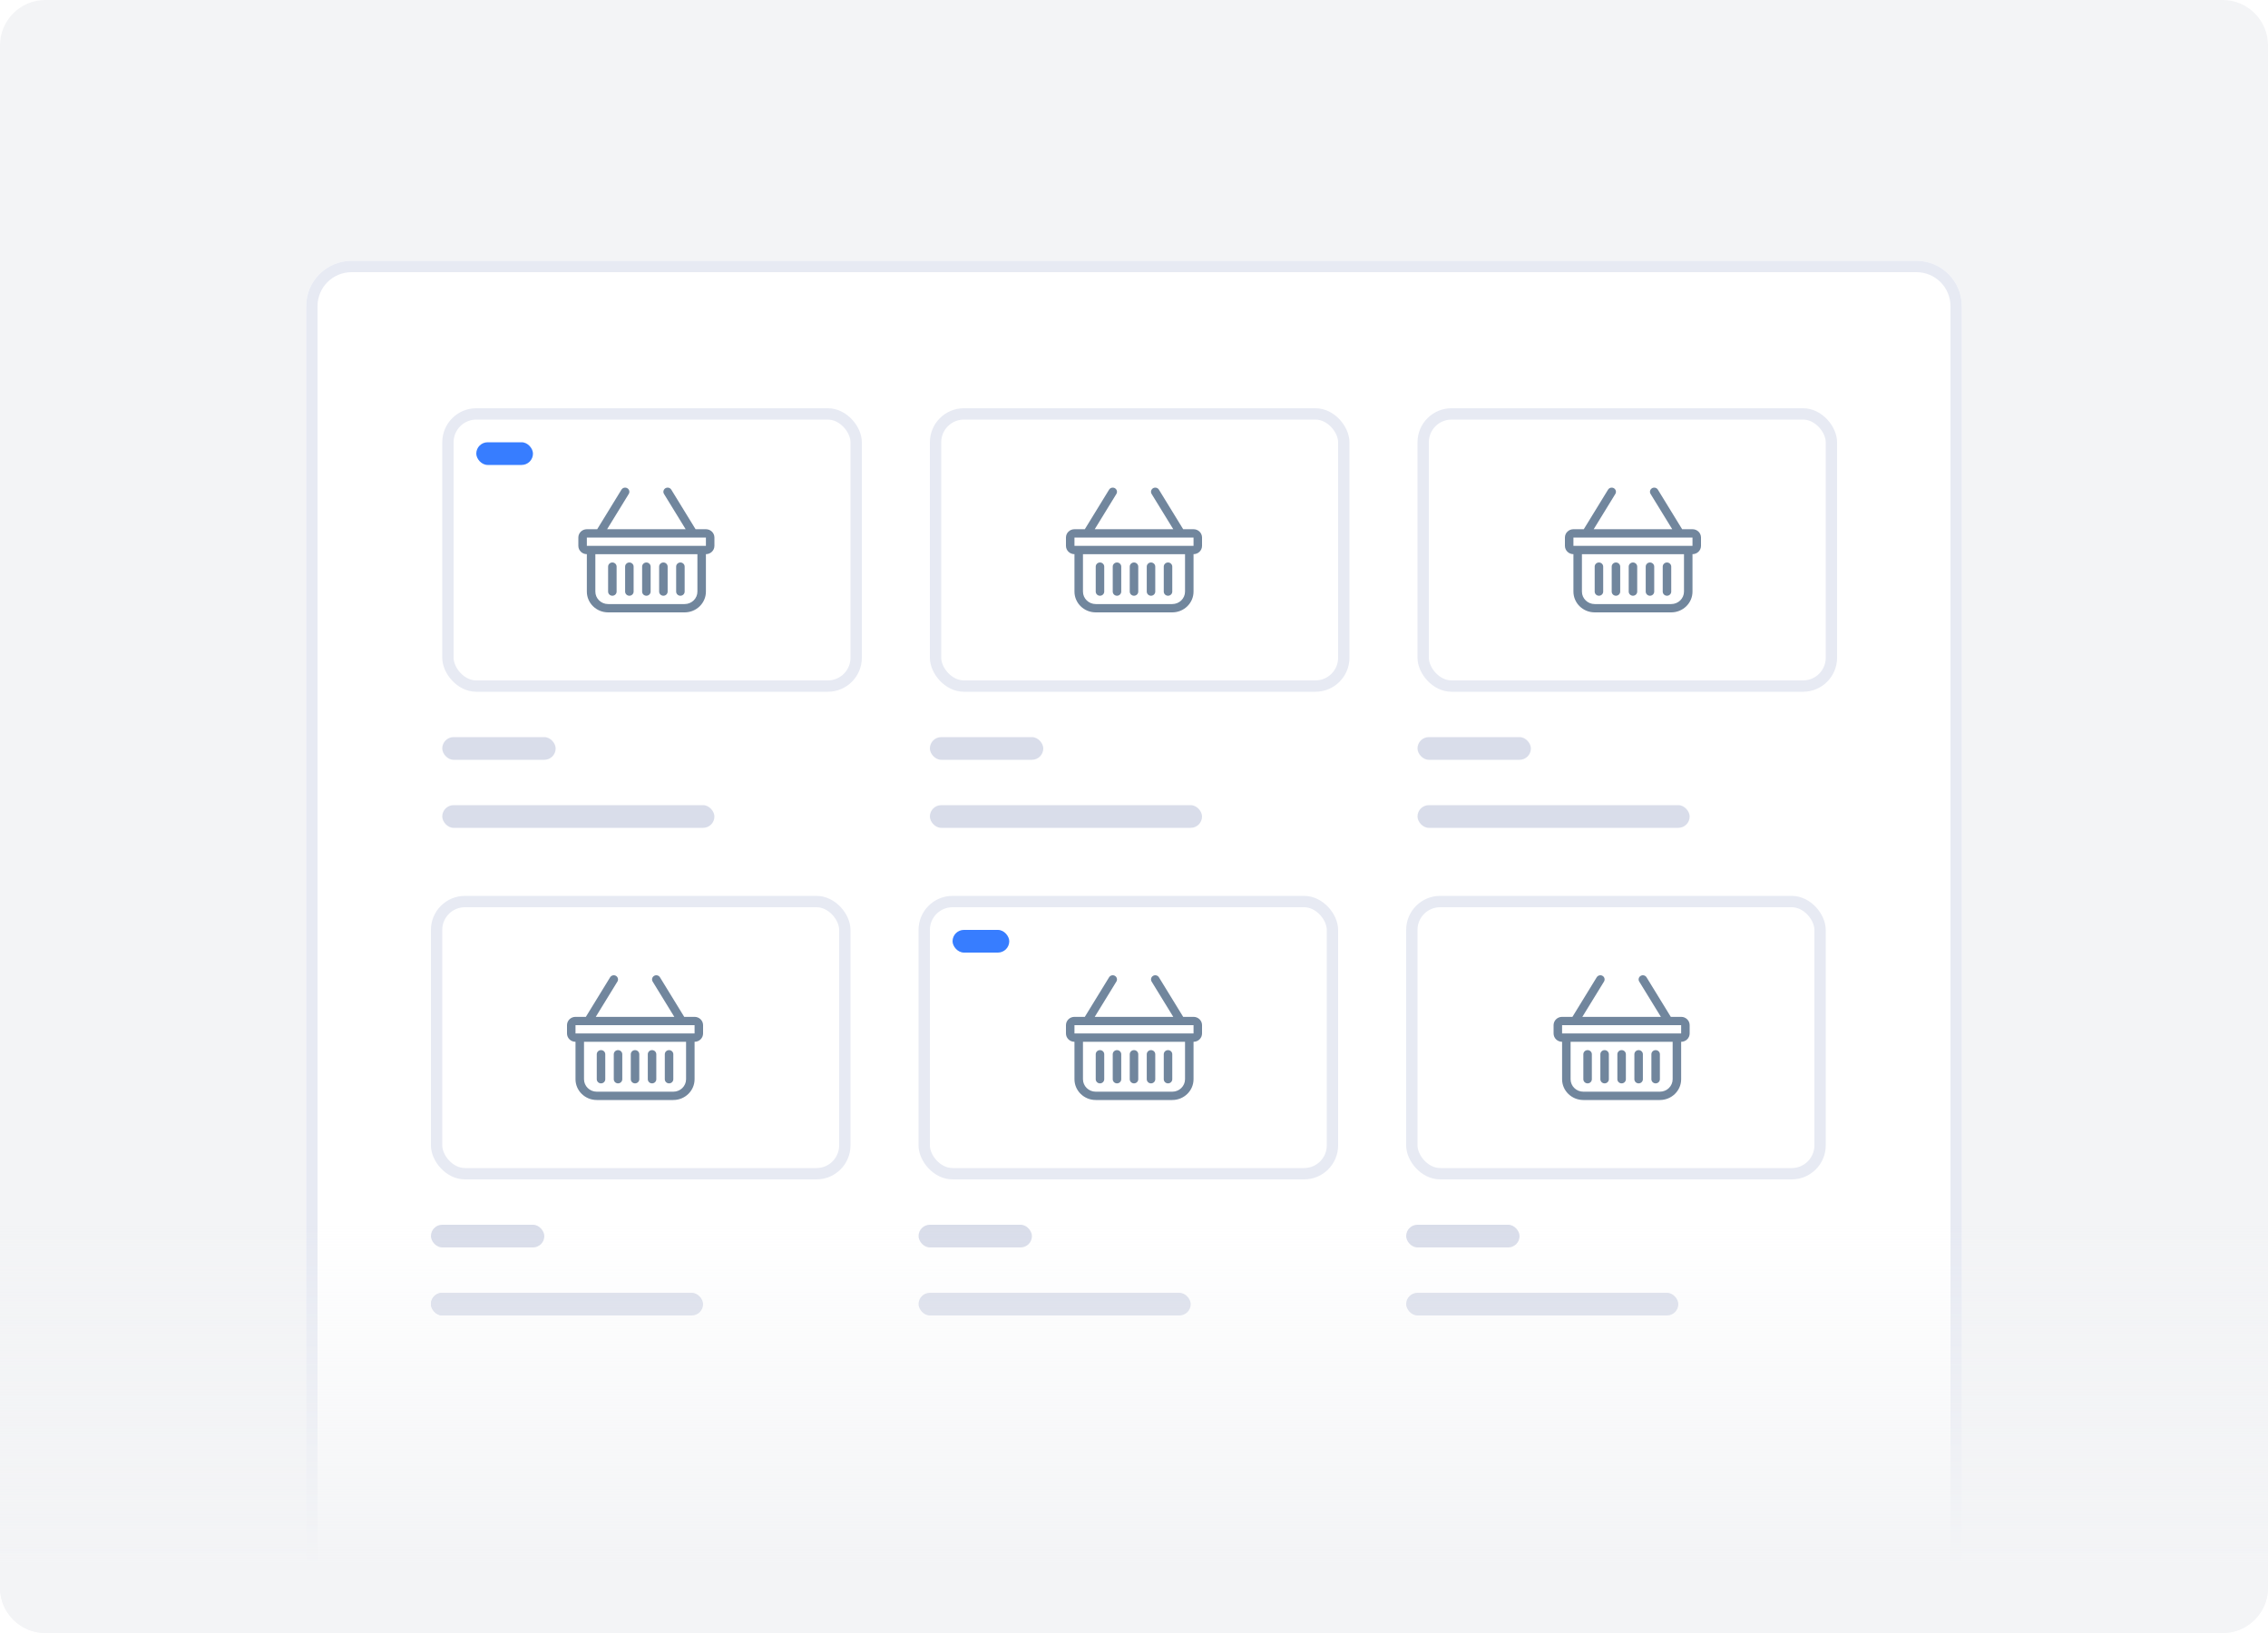 <svg width="200" height="144" viewBox="0 0 200 144" fill="none" xmlns="http://www.w3.org/2000/svg">
<g clip-path="url(#clip0)">
<path d="M196 0H4C1.791 0 0 1.791 0 4V140C0 142.209 1.791 144 4 144H196C198.209 144 200 142.209 200 140V4C200 1.791 198.209 0 196 0Z" fill="#F3F4F6"/>
<g filter="url(#filter0_d)">
<path d="M27 24C27 21.791 28.791 20 31 20H169C171.209 20 173 21.791 173 24V144H27V24Z" fill="white"/>
<path d="M31 20.5H169C170.933 20.5 172.5 22.067 172.5 24V143.5H27.5V24C27.5 22.067 29.067 20.5 31 20.5Z" stroke="#E7EAF3"/>
</g>
<rect x="39.5" y="36.5" width="36" height="24" rx="2.5" fill="white" stroke="#E7EAF3"/>
<path d="M55.318 43.052C55.495 43.157 55.553 43.382 55.447 43.555L53.537 46.667H60.463L58.553 43.555C58.447 43.382 58.505 43.157 58.682 43.052C58.86 42.948 59.09 43.004 59.197 43.178L61.337 46.667H62.25C62.664 46.667 63 46.995 63 47.4V48.133C63 48.538 62.664 48.867 62.25 48.867V52.167C62.25 53.179 61.41 54 60.375 54H53.625C52.59 54 51.75 53.179 51.75 52.167V48.867C51.336 48.867 51 48.538 51 48.133V47.4C51 46.995 51.336 46.667 51.75 46.667H52.663L54.803 43.178C54.91 43.004 55.14 42.948 55.318 43.052ZM52.5 48.867V52.167C52.5 52.774 53.004 53.267 53.625 53.267H60.375C60.996 53.267 61.5 52.774 61.5 52.167V48.867H52.5ZM51.75 47.4V48.133H62.25V47.4H51.75ZM54 49.6C54.207 49.6 54.375 49.764 54.375 49.967V52.167C54.375 52.369 54.207 52.533 54 52.533C53.793 52.533 53.625 52.369 53.625 52.167V49.967C53.625 49.764 53.793 49.6 54 49.6ZM55.5 49.6C55.707 49.6 55.875 49.764 55.875 49.967V52.167C55.875 52.369 55.707 52.533 55.5 52.533C55.293 52.533 55.125 52.369 55.125 52.167V49.967C55.125 49.764 55.293 49.6 55.5 49.6ZM57 49.6C57.207 49.6 57.375 49.764 57.375 49.967V52.167C57.375 52.369 57.207 52.533 57 52.533C56.793 52.533 56.625 52.369 56.625 52.167V49.967C56.625 49.764 56.793 49.6 57 49.6ZM58.5 49.6C58.707 49.6 58.875 49.764 58.875 49.967V52.167C58.875 52.369 58.707 52.533 58.5 52.533C58.293 52.533 58.125 52.369 58.125 52.167V49.967C58.125 49.764 58.293 49.6 58.5 49.6ZM60 49.6C60.207 49.6 60.375 49.764 60.375 49.967V52.167C60.375 52.369 60.207 52.533 60 52.533C59.793 52.533 59.625 52.369 59.625 52.167V49.967C59.625 49.764 59.793 49.6 60 49.6Z" fill="#71869D"/>
<rect x="39" y="71" width="24" height="2" rx="1" fill="#D9DDEA"/>
<rect x="39" y="65" width="10" height="2" rx="1" fill="#D9DDEA"/>
<rect x="42" y="39" width="5" height="2" rx="1" fill="#377DFF"/>
<rect x="82.5" y="36.5" width="36" height="24" rx="2.5" fill="white" stroke="#E7EAF3"/>
<path d="M98.318 43.052C98.496 43.157 98.553 43.382 98.447 43.555L96.537 46.667H103.463L101.553 43.555C101.447 43.382 101.504 43.157 101.682 43.052C101.86 42.948 102.09 43.004 102.197 43.178L104.337 46.667H105.25C105.664 46.667 106 46.995 106 47.4V48.133C106 48.538 105.664 48.867 105.25 48.867V52.167C105.25 53.179 104.41 54 103.375 54H96.625C95.59 54 94.75 53.179 94.75 52.167V48.867C94.336 48.867 94 48.538 94 48.133V47.4C94 46.995 94.336 46.667 94.75 46.667H95.663L97.803 43.178C97.91 43.004 98.14 42.948 98.318 43.052ZM95.5 48.867V52.167C95.5 52.774 96.004 53.267 96.625 53.267H103.375C103.996 53.267 104.5 52.774 104.5 52.167V48.867H95.5ZM94.75 47.4V48.133H105.25V47.4H94.75ZM97 49.6C97.207 49.6 97.375 49.764 97.375 49.967V52.167C97.375 52.369 97.207 52.533 97 52.533C96.793 52.533 96.625 52.369 96.625 52.167V49.967C96.625 49.764 96.793 49.6 97 49.6ZM98.5 49.6C98.707 49.6 98.875 49.764 98.875 49.967V52.167C98.875 52.369 98.707 52.533 98.5 52.533C98.293 52.533 98.125 52.369 98.125 52.167V49.967C98.125 49.764 98.293 49.6 98.5 49.6ZM100 49.6C100.207 49.6 100.375 49.764 100.375 49.967V52.167C100.375 52.369 100.207 52.533 100 52.533C99.793 52.533 99.625 52.369 99.625 52.167V49.967C99.625 49.764 99.793 49.6 100 49.6ZM101.5 49.6C101.707 49.6 101.875 49.764 101.875 49.967V52.167C101.875 52.369 101.707 52.533 101.5 52.533C101.293 52.533 101.125 52.369 101.125 52.167V49.967C101.125 49.764 101.293 49.6 101.5 49.6ZM103 49.6C103.207 49.6 103.375 49.764 103.375 49.967V52.167C103.375 52.369 103.207 52.533 103 52.533C102.793 52.533 102.625 52.369 102.625 52.167V49.967C102.625 49.764 102.793 49.6 103 49.6Z" fill="#71869D"/>
<rect x="82" y="71" width="24" height="2" rx="1" fill="#D9DDEA"/>
<rect x="82" y="65" width="10" height="2" rx="1" fill="#D9DDEA"/>
<rect x="125.5" y="36.5" width="36" height="24" rx="2.5" fill="white" stroke="#E7EAF3"/>
<path d="M142.318 43.052C142.496 43.157 142.553 43.382 142.447 43.555L140.537 46.667H147.463L145.553 43.555C145.447 43.382 145.504 43.157 145.682 43.052C145.86 42.948 146.09 43.004 146.197 43.178L148.337 46.667H149.25C149.664 46.667 150 46.995 150 47.4V48.133C150 48.538 149.664 48.867 149.25 48.867V52.167C149.25 53.179 148.41 54 147.375 54H140.625C139.59 54 138.75 53.179 138.75 52.167V48.867C138.336 48.867 138 48.538 138 48.133V47.4C138 46.995 138.336 46.667 138.75 46.667H139.663L141.803 43.178C141.91 43.004 142.14 42.948 142.318 43.052ZM139.5 48.867V52.167C139.5 52.774 140.004 53.267 140.625 53.267H147.375C147.996 53.267 148.5 52.774 148.5 52.167V48.867H139.5ZM138.75 47.4V48.133H149.25V47.4H138.75ZM141 49.6C141.207 49.6 141.375 49.764 141.375 49.967V52.167C141.375 52.369 141.207 52.533 141 52.533C140.793 52.533 140.625 52.369 140.625 52.167V49.967C140.625 49.764 140.793 49.6 141 49.6ZM142.5 49.6C142.707 49.6 142.875 49.764 142.875 49.967V52.167C142.875 52.369 142.707 52.533 142.5 52.533C142.293 52.533 142.125 52.369 142.125 52.167V49.967C142.125 49.764 142.293 49.6 142.5 49.6ZM144 49.6C144.207 49.6 144.375 49.764 144.375 49.967V52.167C144.375 52.369 144.207 52.533 144 52.533C143.793 52.533 143.625 52.369 143.625 52.167V49.967C143.625 49.764 143.793 49.6 144 49.6ZM145.5 49.6C145.707 49.6 145.875 49.764 145.875 49.967V52.167C145.875 52.369 145.707 52.533 145.5 52.533C145.293 52.533 145.125 52.369 145.125 52.167V49.967C145.125 49.764 145.293 49.6 145.5 49.6ZM147 49.6C147.207 49.6 147.375 49.764 147.375 49.967V52.167C147.375 52.369 147.207 52.533 147 52.533C146.793 52.533 146.625 52.369 146.625 52.167V49.967C146.625 49.764 146.793 49.6 147 49.6Z" fill="#71869D"/>
<rect x="125" y="71" width="24" height="2" rx="1" fill="#D9DDEA"/>
<rect x="125" y="65" width="10" height="2" rx="1" fill="#D9DDEA"/>
<rect x="38.5" y="79.5" width="36" height="24" rx="2.5" fill="white" stroke="#E7EAF3"/>
<path d="M54.318 86.052C54.495 86.156 54.553 86.382 54.447 86.555L52.537 89.667H59.463L57.553 86.555C57.447 86.382 57.505 86.156 57.682 86.052C57.86 85.948 58.09 86.004 58.197 86.178L60.337 89.667H61.25C61.664 89.667 62 89.995 62 90.4V91.133C62 91.538 61.664 91.867 61.25 91.867V95.167C61.25 96.179 60.41 97 59.375 97H52.625C51.59 97 50.75 96.179 50.75 95.167V91.867C50.336 91.867 50 91.538 50 91.133V90.4C50 89.995 50.336 89.667 50.75 89.667H51.663L53.803 86.178C53.91 86.004 54.14 85.948 54.318 86.052ZM51.5 91.867V95.167C51.5 95.774 52.004 96.267 52.625 96.267H59.375C59.996 96.267 60.5 95.774 60.5 95.167V91.867H51.5ZM50.75 90.4V91.133H61.25V90.4H50.75ZM53 92.6C53.207 92.6 53.375 92.764 53.375 92.967V95.167C53.375 95.369 53.207 95.533 53 95.533C52.793 95.533 52.625 95.369 52.625 95.167V92.967C52.625 92.764 52.793 92.6 53 92.6ZM54.5 92.6C54.707 92.6 54.875 92.764 54.875 92.967V95.167C54.875 95.369 54.707 95.533 54.5 95.533C54.293 95.533 54.125 95.369 54.125 95.167V92.967C54.125 92.764 54.293 92.6 54.5 92.6ZM56 92.6C56.207 92.6 56.375 92.764 56.375 92.967V95.167C56.375 95.369 56.207 95.533 56 95.533C55.793 95.533 55.625 95.369 55.625 95.167V92.967C55.625 92.764 55.793 92.6 56 92.6ZM57.5 92.6C57.707 92.6 57.875 92.764 57.875 92.967V95.167C57.875 95.369 57.707 95.533 57.5 95.533C57.293 95.533 57.125 95.369 57.125 95.167V92.967C57.125 92.764 57.293 92.6 57.5 92.6ZM59 92.6C59.207 92.6 59.375 92.764 59.375 92.967V95.167C59.375 95.369 59.207 95.533 59 95.533C58.793 95.533 58.625 95.369 58.625 95.167V92.967C58.625 92.764 58.793 92.6 59 92.6Z" fill="#71869D"/>
<rect x="38" y="114" width="24" height="2" rx="1" fill="#D9DDEA"/>
<rect x="38" y="114" width="10" height="2" rx="1" fill="#D9DDEA"/>
<rect x="38" y="108" width="10" height="2" rx="1" fill="#D9DDEA"/>
<rect x="81.5" y="79.5" width="36" height="24" rx="2.5" fill="white" stroke="#E7EAF3"/>
<path d="M98.318 86.052C98.496 86.156 98.553 86.382 98.447 86.555L96.537 89.667H103.463L101.553 86.555C101.447 86.382 101.504 86.156 101.682 86.052C101.86 85.948 102.09 86.004 102.197 86.178L104.337 89.667H105.25C105.664 89.667 106 89.995 106 90.4V91.133C106 91.538 105.664 91.867 105.25 91.867V95.167C105.25 96.179 104.41 97 103.375 97H96.625C95.59 97 94.75 96.179 94.75 95.167V91.867C94.336 91.867 94 91.538 94 91.133V90.4C94 89.995 94.336 89.667 94.75 89.667H95.663L97.803 86.178C97.91 86.004 98.14 85.948 98.318 86.052ZM95.5 91.867V95.167C95.5 95.774 96.004 96.267 96.625 96.267H103.375C103.996 96.267 104.5 95.774 104.5 95.167V91.867H95.5ZM94.75 90.4V91.133H105.25V90.4H94.75ZM97 92.6C97.207 92.6 97.375 92.764 97.375 92.967V95.167C97.375 95.369 97.207 95.533 97 95.533C96.793 95.533 96.625 95.369 96.625 95.167V92.967C96.625 92.764 96.793 92.6 97 92.6ZM98.5 92.6C98.707 92.6 98.875 92.764 98.875 92.967V95.167C98.875 95.369 98.707 95.533 98.5 95.533C98.293 95.533 98.125 95.369 98.125 95.167V92.967C98.125 92.764 98.293 92.6 98.5 92.6ZM100 92.6C100.207 92.6 100.375 92.764 100.375 92.967V95.167C100.375 95.369 100.207 95.533 100 95.533C99.793 95.533 99.625 95.369 99.625 95.167V92.967C99.625 92.764 99.793 92.6 100 92.6ZM101.5 92.6C101.707 92.6 101.875 92.764 101.875 92.967V95.167C101.875 95.369 101.707 95.533 101.5 95.533C101.293 95.533 101.125 95.369 101.125 95.167V92.967C101.125 92.764 101.293 92.6 101.5 92.6ZM103 92.6C103.207 92.6 103.375 92.764 103.375 92.967V95.167C103.375 95.369 103.207 95.533 103 95.533C102.793 95.533 102.625 95.369 102.625 95.167V92.967C102.625 92.764 102.793 92.6 103 92.6Z" fill="#71869D"/>
<rect x="81" y="114" width="24" height="2" rx="1" fill="#D9DDEA"/>
<rect x="81" y="108" width="10" height="2" rx="1" fill="#D9DDEA"/>
<rect x="84" y="82" width="5" height="2" rx="1" fill="#377DFF"/>
<rect x="124.5" y="79.5" width="36" height="24" rx="2.5" fill="white" stroke="#E7EAF3"/>
<path d="M141.318 86.052C141.496 86.156 141.553 86.382 141.447 86.555L139.537 89.667H146.463L144.553 86.555C144.447 86.382 144.504 86.156 144.682 86.052C144.86 85.948 145.09 86.004 145.197 86.178L147.337 89.667H148.25C148.664 89.667 149 89.995 149 90.4V91.133C149 91.538 148.664 91.867 148.25 91.867V95.167C148.25 96.179 147.41 97 146.375 97H139.625C138.59 97 137.75 96.179 137.75 95.167V91.867C137.336 91.867 137 91.538 137 91.133V90.4C137 89.995 137.336 89.667 137.75 89.667H138.663L140.803 86.178C140.91 86.004 141.14 85.948 141.318 86.052ZM138.5 91.867V95.167C138.5 95.774 139.004 96.267 139.625 96.267H146.375C146.996 96.267 147.5 95.774 147.5 95.167V91.867H138.5ZM137.75 90.4V91.133H148.25V90.4H137.75ZM140 92.6C140.207 92.6 140.375 92.764 140.375 92.967V95.167C140.375 95.369 140.207 95.533 140 95.533C139.793 95.533 139.625 95.369 139.625 95.167V92.967C139.625 92.764 139.793 92.6 140 92.6ZM141.5 92.6C141.707 92.6 141.875 92.764 141.875 92.967V95.167C141.875 95.369 141.707 95.533 141.5 95.533C141.293 95.533 141.125 95.369 141.125 95.167V92.967C141.125 92.764 141.293 92.6 141.5 92.6ZM143 92.6C143.207 92.6 143.375 92.764 143.375 92.967V95.167C143.375 95.369 143.207 95.533 143 95.533C142.793 95.533 142.625 95.369 142.625 95.167V92.967C142.625 92.764 142.793 92.6 143 92.6ZM144.5 92.6C144.707 92.6 144.875 92.764 144.875 92.967V95.167C144.875 95.369 144.707 95.533 144.5 95.533C144.293 95.533 144.125 95.369 144.125 95.167V92.967C144.125 92.764 144.293 92.6 144.5 92.6ZM146 92.6C146.207 92.6 146.375 92.764 146.375 92.967V95.167C146.375 95.369 146.207 95.533 146 95.533C145.793 95.533 145.625 95.369 145.625 95.167V92.967C145.625 92.764 145.793 92.6 146 92.6Z" fill="#71869D"/>
<rect x="124" y="114" width="24" height="2" rx="1" fill="#D9DDEA"/>
<rect x="124" y="108" width="10" height="2" rx="1" fill="#D9DDEA"/>
<path d="M0 104H200V140C200 142.209 198.209 144 196 144H4C1.791 144 0 142.209 0 140V104Z" fill="url(#paint0_linear)"/>
</g>
<defs>
<filter id="filter0_d" x="22" y="18" width="156" height="134" filterUnits="userSpaceOnUse" color-interpolation-filters="sRGB">
<feFlood flood-opacity="0" result="BackgroundImageFix"/>
<feColorMatrix in="SourceAlpha" type="matrix" values="0 0 0 0 0 0 0 0 0 0 0 0 0 0 0 0 0 0 127 0"/>
<feOffset dy="3"/>
<feGaussianBlur stdDeviation="2.5"/>
<feColorMatrix type="matrix" values="0 0 0 0 0.549 0 0 0 0 0.596 0 0 0 0 0.643 0 0 0 0.125 0"/>
<feBlend mode="normal" in2="BackgroundImageFix" result="effect1_dropShadow"/>
<feBlend mode="normal" in="SourceGraphic" in2="effect1_dropShadow" result="shape"/>
</filter>
<linearGradient id="paint0_linear" x1="100" y1="154" x2="100" y2="92.5" gradientUnits="userSpaceOnUse">
<stop offset="0.256" stop-color="#F3F4F6"/>
<stop offset="0.749" stop-color="#F3F4F6" stop-opacity="0"/>
</linearGradient>
<clipPath id="clip0">
<rect width="200" height="144" fill="white"/>
</clipPath>
</defs>
</svg>
